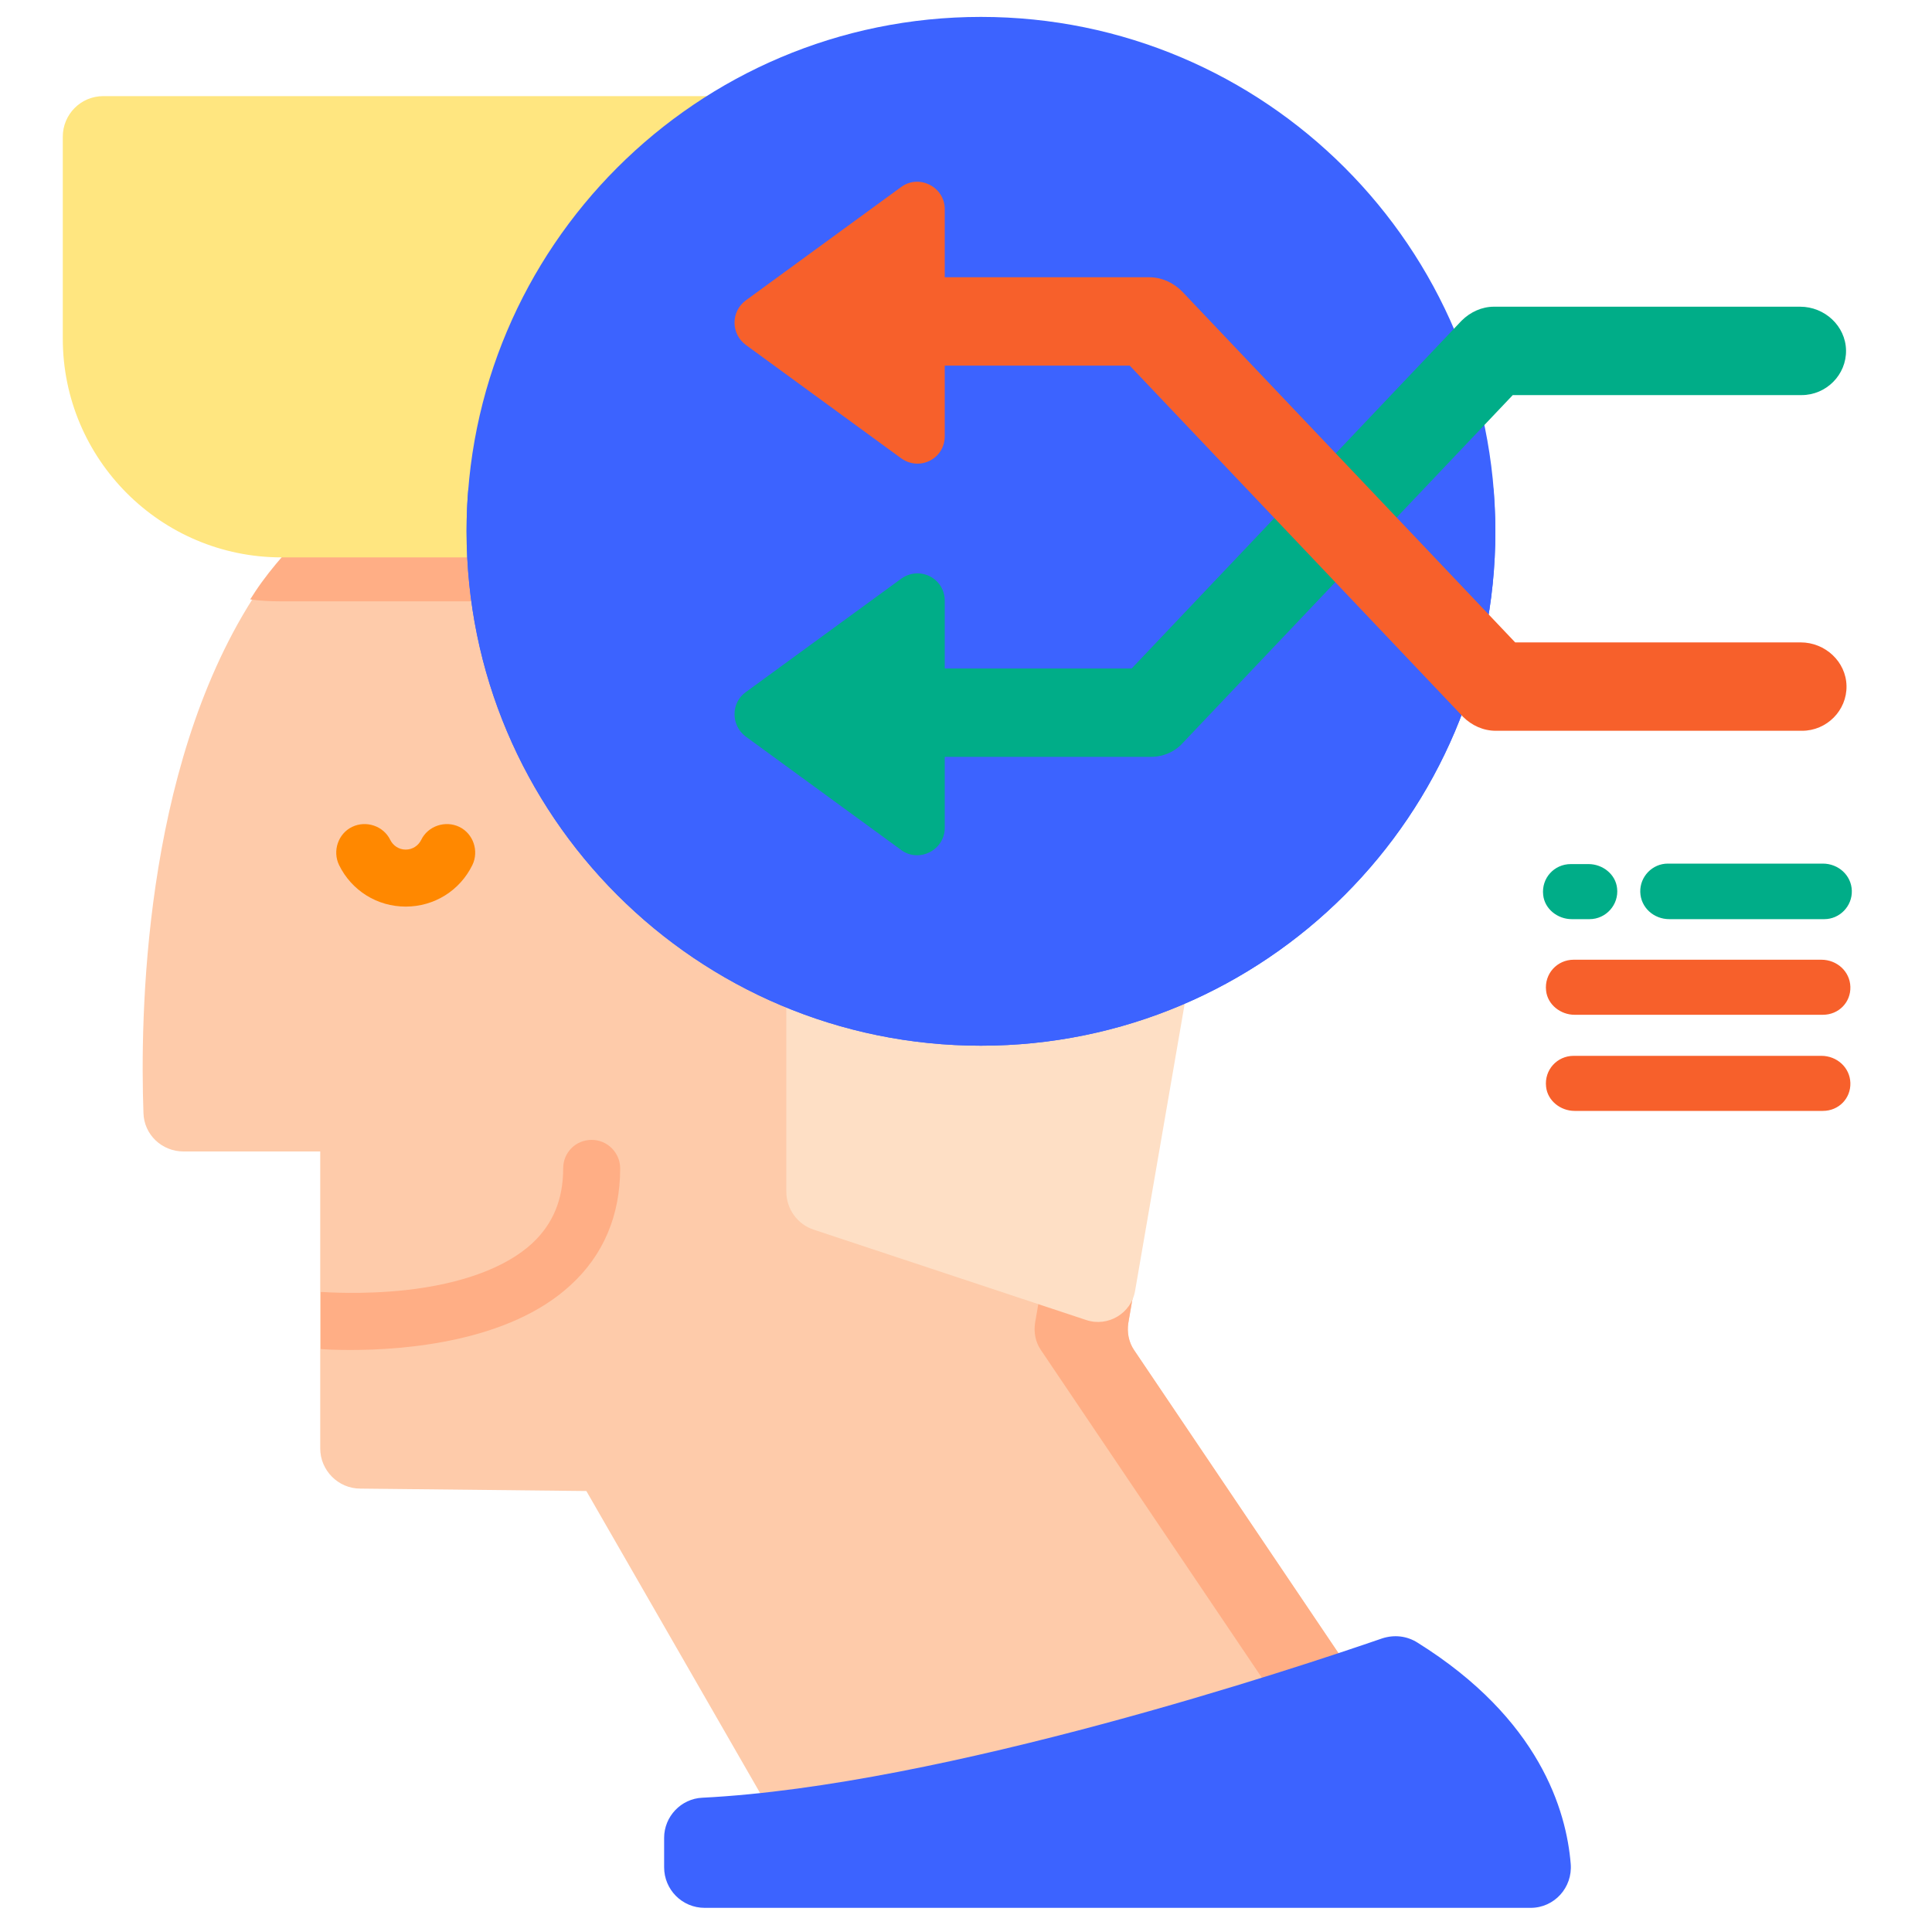 <?xml version="1.0" encoding="utf-8"?>
<!-- Generator: Adobe Illustrator 21.1.0, SVG Export Plug-In . SVG Version: 6.00 Build 0)  -->
<svg version="1.1" id="Calque_1" xmlns="http://www.w3.org/2000/svg" xmlns:xlink="http://www.w3.org/1999/xlink" x="0px" y="0px"
	 viewBox="0 0 400 400" style="enable-background:new 0 0 400 400;" xml:space="preserve">
<style type="text/css">
	.st0{fill:#FECBAA;}
	.st1{fill:#FFAE85;}
	.st2{fill:#FEDFC5;}
	.st3{fill:#3C63FF;}
	.st4{fill:#FFE680;}
	.st5{fill:#FF8800;}
	.st6{fill:#00AD88;}
	.st7{fill:#F7602B;}
</style>
<g>
	<path class="st0" d="M302.9,380.5H162.7l-41.3-71.8l-46.8-0.5c-4.6,0-8.3-3.8-8.3-8.3v-61.5H38c-4.5,0-8.2-3.5-8.3-8
		c-0.7-19.6-0.1-70.7,22.6-106.4c0.4-0.6,0.7-1.1,1.1-1.6C60,112.3,71.4,103,77.5,95.6H248c3.7,9,6.1,18.7,7.2,28.7
		c1,9.3,0.7,18.9-0.9,28.8l-20.7,120.9c-0.3,2,0.1,4,1.2,5.6L302.9,380.5z"/>
	<path class="st1" d="M302.9,380.5h-19.3l-68.1-101c-1.1-1.6-1.5-3.6-1.2-5.6L235,153c1.6-9.8,1.8-19.5,0.9-28.7
		c-1-10.1-3.5-19.7-7.1-28.7H248c3.7,9,6.1,18.7,7.2,28.7c1,9.3,0.7,18.9-0.9,28.7l-20.7,120.9c-0.3,1.9,0.1,4,1.2,5.6L302.9,380.5z
		"/>
	<path class="st1" d="M255.7,124.4c-0.7,0.1-1.4,0.1-2.1,0.1H58.2c-2.2,0-4.3-0.1-6.4-0.4c0.4-0.6,0.7-1.1,1.1-1.7
		c6.7-10.1,18.2-19.5,24.4-27h171.2C252.1,104.6,254.6,114.3,255.7,124.4z"/>
	<path class="st2" d="M254.8,152.7L235,267.3c-0.8,4.6-5.6,7.5-10.1,6l-56.4-18.7c-3.4-1.1-5.7-4.3-5.7-7.9V141.4h-28.3
		c-2,0-3.9-0.7-5.3-1.9c-1.9-1.5-3.1-3.8-3.1-6.4V93.3h121.5C255.3,111.1,258.2,131.5,254.8,152.7z"/>
	<path class="st3" d="M286.2,339.2c-17.1,5.9-90.8,30.5-140.8,33c-4.4,0.2-7.9,3.9-7.9,8.3v6.1c0,4.6,3.7,8.4,8.4,8.4h171
		c4.9,0,8.7-4.2,8.3-9.1c-0.9-11-6.4-30-31.7-45.8C291.3,338.7,288.7,338.4,286.2,339.2z"/>
	<path class="st4" d="M252.9,115.4H58.3c-25,0-45.3-20.3-45.3-45.3V28.3c0-4.6,3.7-8.4,8.4-8.4h168.8c39.3,0,71.1,31.8,71.1,71.1v16
		C261.3,111.7,257.5,115.4,252.9,115.4z"/>
	<path class="st1" d="M128.4,241.9c0,9.8-3.5,18-10.3,24.2c-12.8,11.8-34.5,13.4-45.5,13.4c-3,0-5.2-0.1-6.2-0.2v-11.8
		c0.2,0,0.3,0,0.5,0c0.2,0,7.8,0.6,17.1-0.4c11.7-1.3,20.8-4.7,26.2-9.7c4.3-4,6.4-9.1,6.4-15.5c0-3.3,2.6-5.9,5.9-5.9
		C125.8,236,128.4,238.7,128.4,241.9z"/>
	<path class="st3" d="M309.6,110c0,58.8-47.7,106.5-106.5,106.5S96.6,168.8,96.6,110S144.3,3.5,203.1,3.5S309.6,51.2,309.6,110z"/>
	<path class="st3" d="M309.6,110c0,58.8-47.7,106.5-106.5,106.5c-58.8,0-106.5-47.7-106.5-106.5c0-3.1,0.1-6.1,0.4-9.1
		c4.6,54.5,50.3,97.4,106.1,97.4s101.5-42.8,106.1-97.4C309.4,103.9,309.6,106.9,309.6,110z"/>
	<path class="st5" d="M84,187.7c-5.9,0-11.2-3.3-13.8-8.6c-1.4-2.9-0.2-6.5,2.7-7.9c2.9-1.4,6.5-0.2,7.9,2.7c0.6,1.2,1.8,2,3.2,2
		s2.6-0.8,3.2-2c1.4-2.9,5-4.1,7.9-2.7c2.9,1.4,4.1,5,2.7,7.9C95.2,184.4,89.9,187.7,84,187.7z"/>
	<path class="st6" d="M238.3,156.7h-44.5c-5.1,0-9.4-4-9.5-9c-0.1-5.1,4.1-9.3,9.2-9.3h40.8l68.3-72c1.8-1.8,4.2-2.9,6.7-2.9l63.4,0
		c5.1,0,9.4,4,9.5,9c0.1,5.1-4.1,9.3-9.2,9.3h-59.8l-68.3,72C243.3,155.6,240.9,156.7,238.3,156.7z"/>
	<path class="st6" d="M154.4,143.3l32.2-23.5c3.8-2.7,9-0.1,9,4.6v47c0,4.6-5.3,7.3-9,4.6l-32.2-23.5
		C151.3,150.2,151.3,145.5,154.4,143.3z"/>
	<path class="st7" d="M373.1,151.3h-63.4c-2.6,0-5-1.1-6.8-2.9l-69-72.7h-40.1c-5.1,0-9.4-4-9.5-9c-0.1-5.1,4.1-9.3,9.2-9.3h44.4
		c2.6,0,5,1.1,6.8,2.9l69,72.7h59.1c5.1,0,9.4,4,9.5,9C382.4,147.1,378.2,151.3,373.1,151.3z"/>
	<path class="st7" d="M154.4,71.4l32.2,23.5c3.8,2.7,9,0.1,9-4.6v-47c0-4.6-5.3-7.3-9-4.6l-32.2,23.5
		C151.3,64.5,151.3,69.1,154.4,71.4z"/>
	<path class="st6" d="M329.1,190.3l-3.7,0c-2.9,0-5.6-2.1-5.9-5c-0.4-3.5,2.3-6.4,5.7-6.4h3.7c2.9,0,5.6,2.1,5.9,5
		C335.2,187.3,332.5,190.3,329.1,190.3z"/>
	<path class="st6" d="M377.7,190.3l-32.1,0c-3.2,0-5.9-2.4-6-5.6c-0.1-3.2,2.5-5.9,5.7-5.9h32.1c3.2,0,5.9,2.4,6,5.6
		C383.5,187.6,380.9,190.3,377.7,190.3z"/>
	<g>
		<path class="st7" d="M377.4,210.1h-51.4c-2.9,0-5.6-2.1-5.9-5c-0.4-3.5,2.3-6.4,5.7-6.4l51.3,0c3.2,0,5.9,2.4,6,5.6
			C383.2,207.5,380.7,210.1,377.4,210.1z"/>
		<path class="st7" d="M377.4,230h-51.4c-2.9,0-5.6-2.1-5.9-5c-0.4-3.5,2.3-6.4,5.7-6.4l51.3,0c3.2,0,5.9,2.4,6,5.6
			C383.2,227.4,380.7,230,377.4,230z"/>
	</g>
</g>
</svg>
